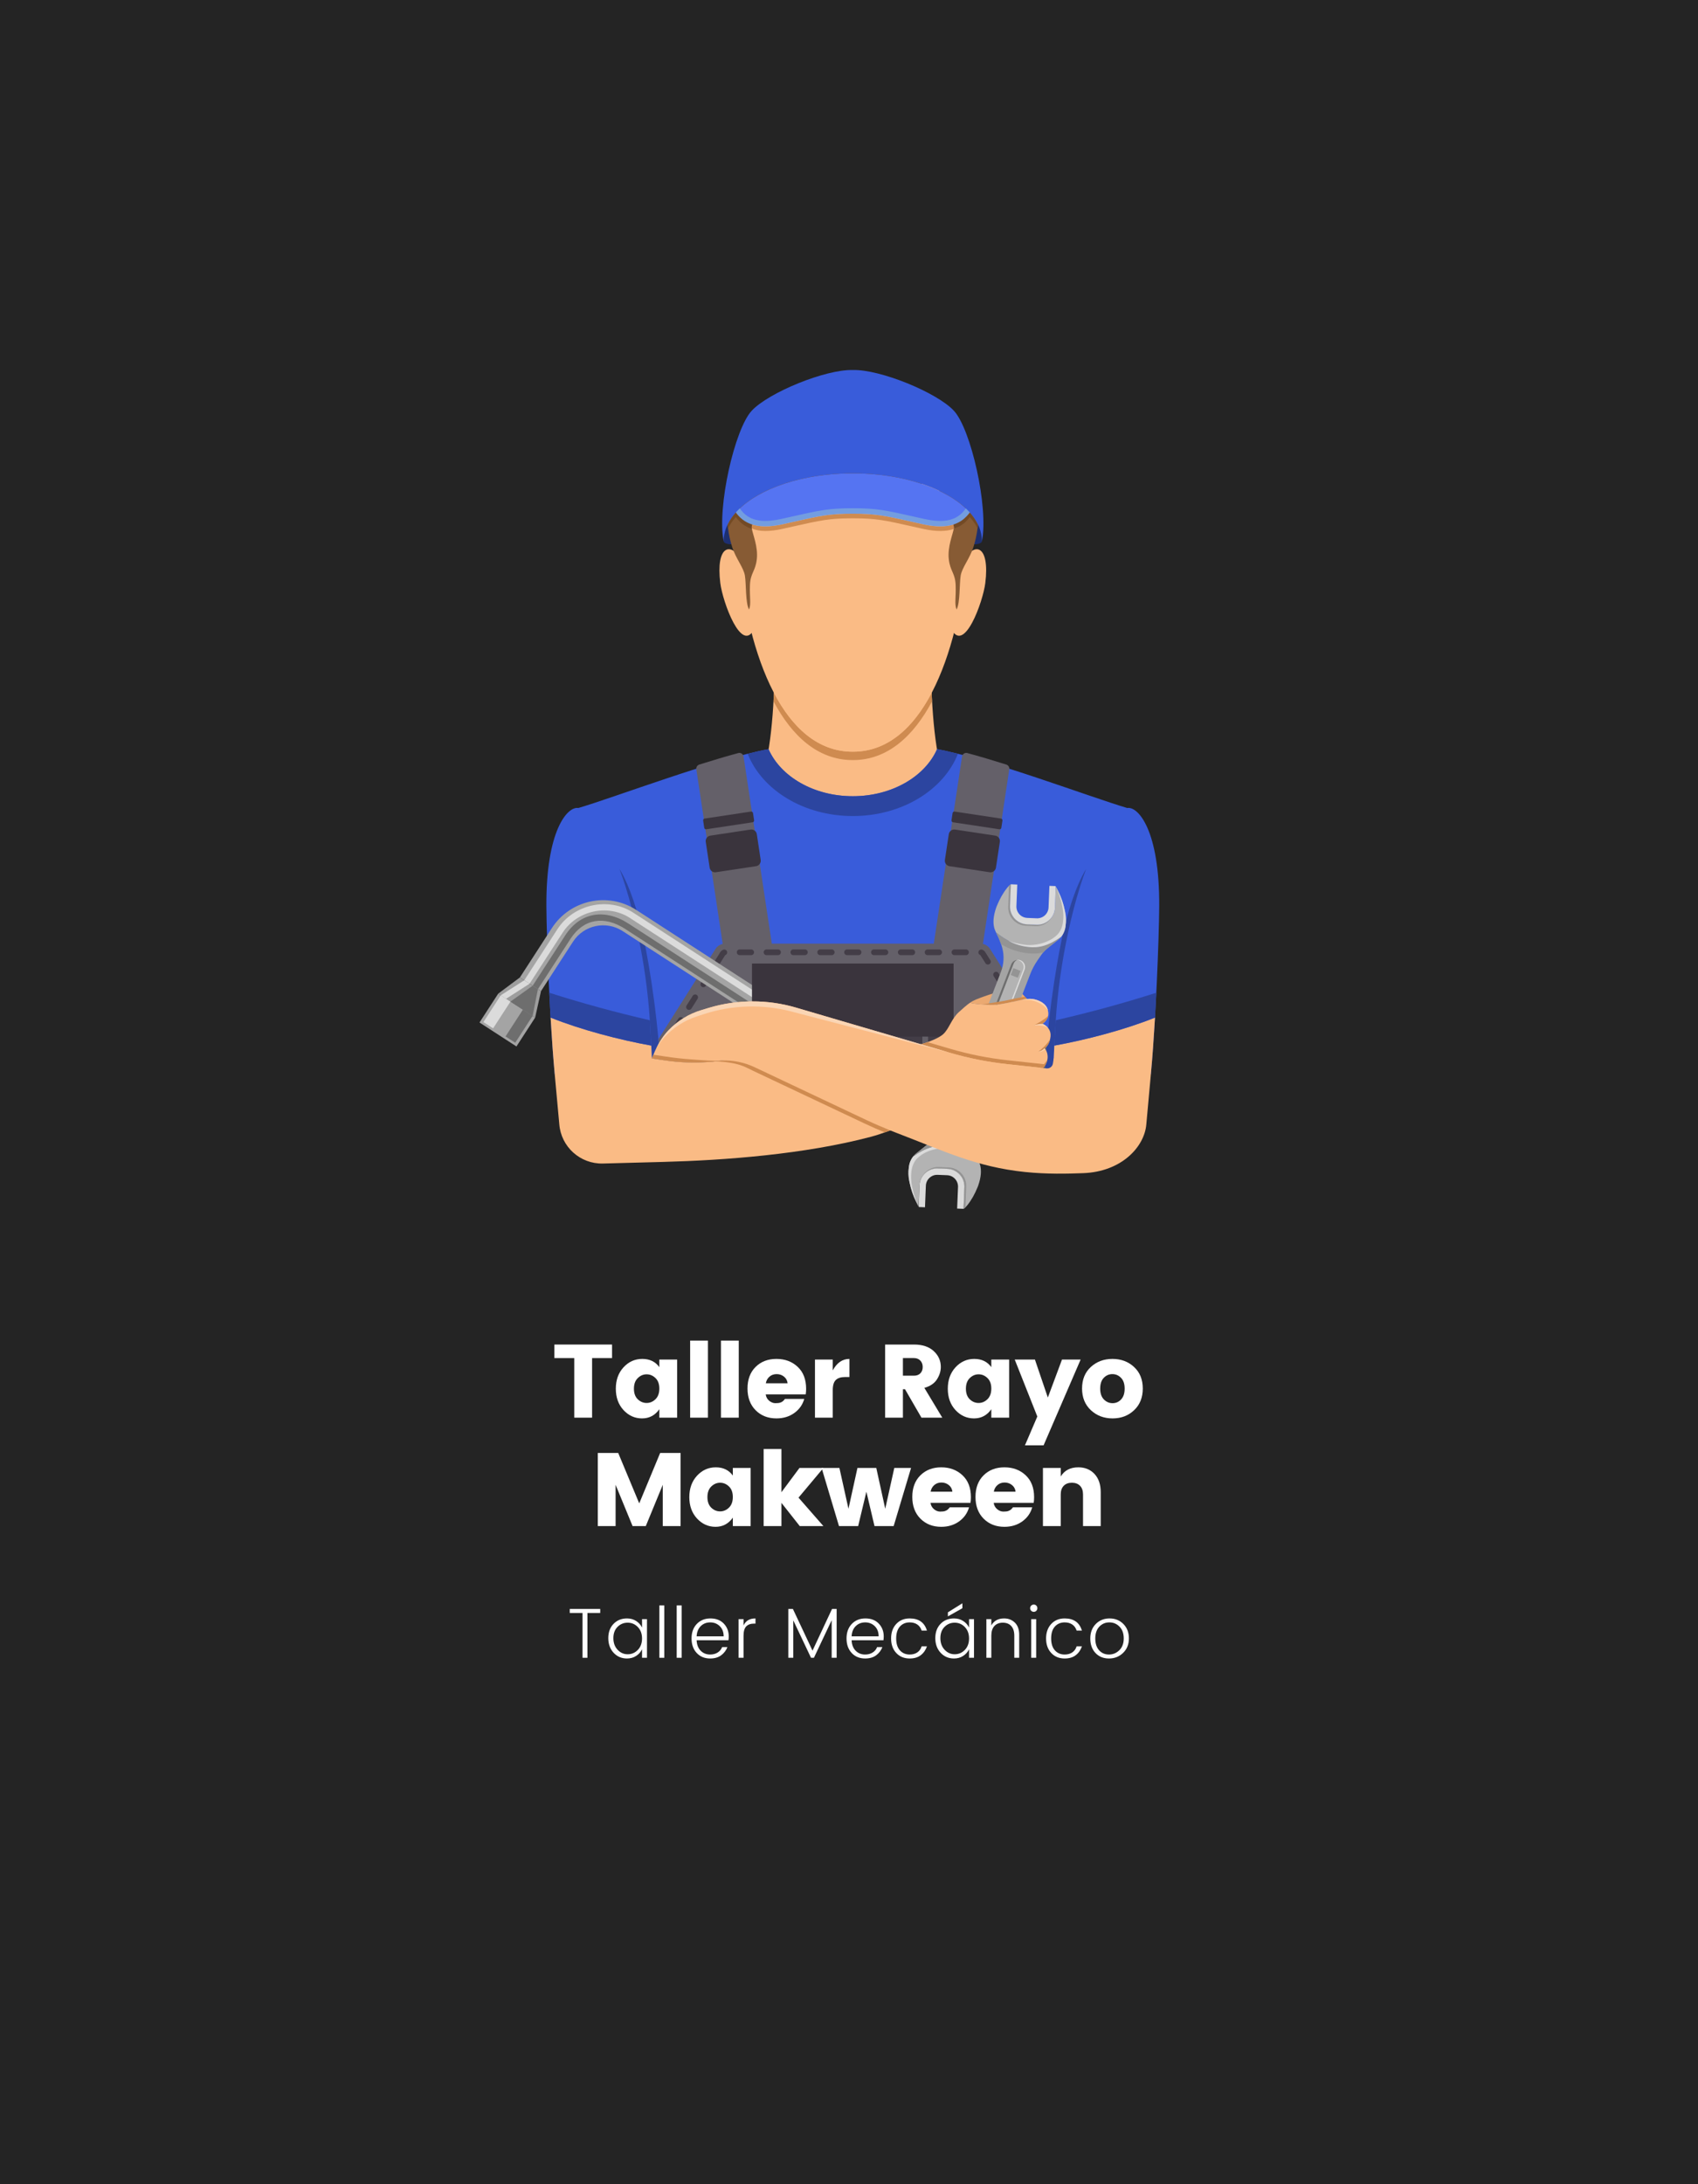 <svg xmlns="http://www.w3.org/2000/svg" xmlns:xlink="http://www.w3.org/1999/xlink" width="1344" zoomAndPan="magnify" viewBox="0 0 1008 1296" height="1728" preserveAspectRatio="xMidYMid meet" version="1.0"><defs><g/><clipPath id="id1"><path d="M 324 444.23 L 688.148 444.23 L 688.148 663.227 L 324 663.227 Z M 324 444.23 " clip-rule="nonzero"/></clipPath><clipPath id="id2"><path d="M 284.648 589 L 318 589 L 318 621 L 284.648 621 Z M 284.648 589 " clip-rule="nonzero"/></clipPath><clipPath id="id3"><path d="M 539 679 L 583 679 L 583 717.531 L 539 717.531 Z M 539 679 " clip-rule="nonzero"/></clipPath><clipPath id="id4"><path d="M 547 692 L 574 692 L 574 717.531 L 547 717.531 Z M 547 692 " clip-rule="nonzero"/></clipPath><clipPath id="id5"><path d="M 545 693 L 573 693 L 573 717.531 L 545 717.531 Z M 545 693 " clip-rule="nonzero"/></clipPath></defs><rect x="-100.8" width="1209.6" fill="rgb(100%, 100%, 100%)" y="-129.6" height="1555.2" fill-opacity="1"/><rect x="-100.8" width="1209.6" fill="rgb(14.119%, 14.119%, 14.119%)" y="-129.6" height="1555.2" fill-opacity="1"/><rect x="-100.8" width="1209.6" fill="rgb(100%, 100%, 100%)" y="-129.6" height="1555.2" fill-opacity="1"/><rect x="-100.8" width="1209.6" fill="rgb(14.119%, 14.119%, 14.119%)" y="-129.6" height="1555.2" fill-opacity="1"/><path fill="rgb(98.039%, 73.329%, 52.159%)" d="M 459.215 388.414 C 460.684 404.984 458.234 443.793 453.336 457.047 C 465.586 477.402 485.676 492.074 506.254 492.074 C 526.836 492.074 546.922 477.402 559.176 457.047 C 554.273 443.793 551.824 404.984 553.293 388.414 L 459.215 388.414 " fill-opacity="1" fill-rule="nonzero"/><path fill="rgb(81.18%, 54.509%, 31.369%)" d="M 553.324 416.137 C 542.352 436.699 526.988 451.004 506.254 451.004 C 485.523 451.004 470.16 436.699 459.184 416.137 C 459.281 414.438 459.359 412.742 459.426 411.086 C 470.172 431.605 485.422 446.035 506.254 446.035 C 527.09 446.035 542.328 431.605 553.082 411.086 C 553.152 412.742 553.227 414.438 553.324 416.137 " fill-opacity="1" fill-rule="nonzero"/><path fill="rgb(11.369%, 18.43%, 43.919%)" d="M 582.922 321.16 C 582.598 322.887 577.945 323.766 573.504 322.059 C 570.965 321.086 579.426 305.242 579.426 305.242 L 582.922 315.105 L 582.922 321.16 " fill-opacity="1" fill-rule="nonzero"/><path fill="rgb(11.369%, 18.43%, 43.919%)" d="M 429.586 321.16 C 429.91 322.887 434.562 323.766 439.008 322.059 C 441.547 321.086 433.086 305.242 433.086 305.242 L 429.586 315.105 L 429.586 321.16 " fill-opacity="1" fill-rule="nonzero"/><path fill="rgb(98.039%, 73.329%, 52.159%)" d="M 572.148 332.484 C 578.734 321.098 587.652 323.785 584.914 345.949 C 583.535 357.121 572.18 388.539 564.676 372.988 C 566.824 354.031 572.148 332.484 572.148 332.484 " fill-opacity="1" fill-rule="nonzero"/><path fill="rgb(98.039%, 73.329%, 52.159%)" d="M 440.363 332.484 C 433.773 321.098 424.859 323.785 427.594 345.949 C 428.977 357.121 440.332 388.539 447.832 372.988 C 445.684 354.031 440.363 332.484 440.363 332.484 " fill-opacity="1" fill-rule="nonzero"/><path fill="rgb(98.039%, 73.329%, 52.159%)" d="M 506.254 446.035 C 550.992 446.035 570.02 379.438 574.039 328.988 C 576.43 299.016 557.793 253.066 506.254 253.066 C 454.719 253.066 436.082 299.016 438.469 328.988 C 442.488 379.438 461.52 446.035 506.254 446.035 " fill-opacity="1" fill-rule="nonzero"/><path fill="rgb(52.939%, 35.689%, 20.389%)" d="M 560.871 266.992 C 557.75 276.352 556.156 290.926 559.059 298.906 C 561.961 306.887 566.766 309.969 566.223 313.504 C 565.68 317.039 562.414 324.383 563.23 331.73 C 564.047 339.074 567.039 339.891 567.312 347.234 C 567.582 354.578 566.496 358.387 567.855 361.648 C 570.031 357.84 569.488 346.418 570.305 341.52 C 571.121 336.625 575.746 331.457 577.922 324.383 C 580.102 317.312 581.188 310.828 580.914 297.5 C 580.645 284.172 579.07 268.008 572.211 260.465 C 569.488 257.473 563.41 259.375 560.871 266.992 " fill-opacity="1" fill-rule="nonzero"/><path fill="rgb(52.939%, 35.689%, 20.389%)" d="M 451.637 266.992 C 454.758 276.352 456.355 290.926 453.449 298.906 C 450.551 306.887 445.742 309.969 446.289 313.504 C 446.828 317.039 450.098 324.383 449.281 331.73 C 448.465 339.074 445.469 339.891 445.199 347.234 C 444.926 354.578 446.012 358.387 444.656 361.648 C 442.477 357.84 443.02 346.418 442.203 341.52 C 441.391 336.625 436.766 331.457 434.586 324.383 C 432.41 317.312 431.32 310.828 431.594 297.5 C 431.867 284.172 433.441 268.008 440.301 260.465 C 443.02 257.473 449.102 259.375 451.637 266.992 " fill-opacity="1" fill-rule="nonzero"/><path fill="rgb(52.939%, 35.689%, 20.389%)" d="M 565.461 271.344 C 560.488 281.473 529.816 301.266 499.887 301.266 C 469.957 301.266 447.34 300.66 433.188 284.34 C 438.086 267.746 440.867 250.641 456.895 237.344 C 469.684 226.734 488.996 224.289 503.969 224.289 C 528.457 224.289 546.688 231.629 557.57 240.879 C 568.457 250.129 572.809 256.383 565.461 271.344 " fill-opacity="1" fill-rule="nonzero"/><g clip-path="url(#id1)"><path fill="rgb(22.35%, 36.079%, 85.489%)" d="M 669.203 479.438 C 648.496 473.387 587.098 450.109 556.277 444.512 C 549.141 460.75 529.469 472.438 506.254 472.438 C 483.043 472.438 463.371 460.75 456.234 444.512 C 425.41 450.109 364.016 473.387 343.305 479.438 C 336.852 478.34 324.078 492.754 324.355 537.793 C 324.469 557.285 326.5 607.699 329.301 637.367 C 346.586 643.098 365.574 647.98 385.863 651.922 C 386.348 652.055 386.844 652.133 387.316 652.223 C 423.734 659.176 463.883 663.039 506.254 663.039 C 548.625 663.039 588.777 659.168 624.836 652.285 C 625.664 652.133 626.16 652.055 626.637 651.961 C 646.938 647.98 665.926 643.098 683.207 637.367 C 686.012 607.699 688.039 557.285 688.156 537.793 C 688.434 492.754 675.66 478.34 669.203 479.438 " fill-opacity="1" fill-rule="nonzero"/></g><path fill="rgb(17.249%, 27.06%, 62.749%)" d="M 556.277 444.512 C 549.141 460.75 529.469 472.438 506.254 472.438 C 483.043 472.438 463.371 460.75 456.234 444.512 C 452.516 445.188 448.336 446.129 443.852 447.262 C 452.285 468.684 477.027 484.203 506.254 484.203 C 535.48 484.203 560.223 468.684 568.66 447.262 C 564.176 446.129 559.992 445.188 556.277 444.512 " fill-opacity="1" fill-rule="nonzero"/><path fill="rgb(17.249%, 27.06%, 62.749%)" d="M 381.988 556.156 C 378.973 541.918 373.879 525.633 367.742 515.59 C 369.051 519.09 370.262 522.594 371.324 525.984 C 376.672 543.055 384.512 575.137 386.16 612.348 C 386.379 617.305 387.66 637.027 387.672 652.297 C 389.301 652.605 390.941 652.91 392.586 653.207 C 392.695 649.586 392.727 646.738 392.68 645.242 C 391.512 609.27 385.77 573.98 381.988 556.156 " fill-opacity="1" fill-rule="nonzero"/><path fill="rgb(17.249%, 27.06%, 62.749%)" d="M 619.832 645.242 C 619.785 646.738 619.816 649.586 619.922 653.207 C 621.566 652.91 623.211 652.605 624.84 652.297 C 624.848 637.027 626.133 617.305 626.348 612.348 C 628 575.137 635.84 543.055 641.188 525.984 C 642.246 522.594 643.457 519.09 644.77 515.59 C 638.629 525.633 633.539 541.918 630.52 556.156 C 626.742 573.98 620.996 609.27 619.832 645.242 " fill-opacity="1" fill-rule="nonzero"/><path fill="rgb(98.039%, 73.329%, 52.159%)" d="M 685.656 603.785 C 684.93 615.965 684.117 627.742 683.207 637.344 C 665.902 643.098 646.922 647.988 626.668 651.93 C 626.168 652.066 625.672 652.109 625.172 652.246 C 624.855 641.645 625.488 628.875 625.895 620.406 C 644.746 617.008 667.668 611.031 685.656 603.785 " fill-opacity="1" fill-rule="nonzero"/><path fill="rgb(17.249%, 27.06%, 62.749%)" d="M 685.656 603.785 C 685.953 598.992 686.23 593.984 686.48 589.02 C 667.043 595.27 646.469 600.84 626.719 605.371 C 626.582 607.68 626.445 609.988 626.355 612.344 C 626.289 613.852 626.121 616.723 625.926 620.398 C 644.77 617.004 667.676 611.023 685.656 603.785 " fill-opacity="1" fill-rule="nonzero"/><path fill="rgb(98.039%, 73.329%, 52.159%)" d="M 326.855 603.785 C 327.578 615.965 328.395 627.742 329.301 637.344 C 346.609 643.098 365.59 647.988 385.844 651.93 C 386.344 652.066 386.84 652.109 387.34 652.246 C 387.656 641.645 387.02 628.875 386.613 620.406 C 367.766 617.008 344.84 611.031 326.855 603.785 " fill-opacity="1" fill-rule="nonzero"/><path fill="rgb(17.249%, 27.06%, 62.749%)" d="M 326.855 603.785 C 326.559 598.992 326.281 593.984 326.031 589.02 C 345.469 595.27 366.039 600.84 385.793 605.371 C 385.93 607.68 386.062 609.988 386.156 612.344 C 386.223 613.852 386.391 616.723 386.582 620.398 C 367.742 617.004 344.832 611.023 326.855 603.785 " fill-opacity="1" fill-rule="nonzero"/><path fill="rgb(39.22%, 37.65%, 41.179%)" d="M 619.922 653.195 C 585.172 659.492 546.707 663.023 506.25 663.023 C 485.043 663.023 464.43 662.074 444.586 660.262 C 426.555 658.586 409.156 656.188 392.574 653.195 C 392.711 649.574 392.711 646.723 392.664 645.227 C 392.348 635.531 391.711 625.883 390.852 616.648 L 424.754 563.051 C 425.992 561.094 428.148 559.906 430.465 559.906 L 582.031 559.906 C 584.344 559.906 586.5 561.094 587.742 563.051 L 621.641 616.648 C 620.785 625.883 620.148 635.531 619.832 645.227 C 619.785 646.723 619.832 649.574 619.922 653.195 " fill-opacity="1" fill-rule="nonzero"/><path fill="rgb(39.22%, 37.65%, 41.179%)" d="M 553.156 567.727 L 581.691 572.031 L 599.148 456.457 C 599.332 455.227 598.586 454.039 597.402 453.664 C 589.324 451.121 581.465 448.777 574.227 446.828 C 572.773 446.438 571.328 447.418 571.105 448.902 L 553.156 567.727 " fill-opacity="1" fill-rule="nonzero"/><path fill="rgb(22.749%, 20.389%, 23.92%)" d="M 593.266 492.059 L 565.715 487.902 C 565.148 487.816 564.762 487.289 564.848 486.727 L 565.496 482.414 C 565.582 481.852 566.109 481.461 566.676 481.547 L 594.223 485.703 C 594.785 485.789 595.176 486.316 595.094 486.883 L 594.441 491.191 C 594.355 491.754 593.828 492.145 593.266 492.059 " fill-opacity="1" fill-rule="nonzero"/><path fill="rgb(22.749%, 20.389%, 23.92%)" d="M 587.52 517.551 L 563.676 513.949 C 561.891 513.68 560.664 512.02 560.934 510.238 L 563.242 494.965 C 563.512 493.184 565.172 491.957 566.957 492.227 L 590.801 495.824 C 592.582 496.09 593.812 497.754 593.543 499.535 L 591.234 514.812 C 590.965 516.594 589.301 517.82 587.52 517.551 " fill-opacity="1" fill-rule="nonzero"/><path fill="rgb(39.22%, 37.65%, 41.179%)" d="M 459.355 567.727 L 430.82 572.031 L 413.363 456.457 C 413.176 455.227 413.926 454.039 415.113 453.664 C 423.184 451.121 431.043 448.777 438.285 446.828 C 439.738 446.438 441.18 447.418 441.406 448.902 L 459.355 567.727 " fill-opacity="1" fill-rule="nonzero"/><path fill="rgb(22.749%, 20.389%, 23.92%)" d="M 419.246 492.059 L 446.797 487.902 C 447.359 487.816 447.75 487.289 447.664 486.727 L 447.012 482.414 C 446.926 481.852 446.398 481.461 445.836 481.547 L 418.285 485.703 C 417.723 485.789 417.332 486.316 417.418 486.883 L 418.066 491.191 C 418.156 491.754 418.684 492.145 419.246 492.059 " fill-opacity="1" fill-rule="nonzero"/><path fill="rgb(22.749%, 20.389%, 23.92%)" d="M 424.988 517.551 L 448.836 513.949 C 450.617 513.68 451.844 512.02 451.574 510.238 L 449.27 494.965 C 449 493.184 447.336 491.957 445.555 492.227 L 421.707 495.824 C 419.926 496.09 418.699 497.754 418.969 499.535 L 421.273 514.812 C 421.543 516.594 423.207 517.82 424.988 517.551 " fill-opacity="1" fill-rule="nonzero"/><path fill="rgb(26.27%, 23.92%, 27.84%)" d="M 413.578 590.32 C 412.809 589.828 411.738 590.051 411.234 590.848 L 407.582 596.621 C 407.082 597.414 407.32 598.465 408.113 598.965 C 408.395 599.145 408.707 599.23 409.023 599.23 C 409.582 599.23 410.137 598.949 410.457 598.438 L 414.109 592.664 C 414.609 591.871 414.371 590.82 413.578 590.32 Z M 396.879 627.332 C 397.82 627.262 398.523 626.449 398.449 625.512 C 398.285 623.238 398.102 620.957 397.902 618.684 C 397.82 617.75 397.09 617.082 396.059 617.137 C 395.125 617.223 394.434 618.047 394.512 618.98 C 394.715 621.242 394.895 623.5 395.062 625.766 C 395.129 626.652 395.871 627.336 396.754 627.336 C 396.797 627.336 396.84 627.336 396.879 627.332 Z M 397.672 643.242 C 398.68 643.203 399.406 642.41 399.371 641.473 C 399.277 639.203 399.168 636.922 399.039 634.629 C 398.992 633.695 398.227 632.965 397.254 633.023 C 396.312 633.078 395.598 633.879 395.648 634.812 C 395.77 637.09 395.879 639.359 395.977 641.613 C 396.012 642.527 396.766 643.242 397.672 643.242 Z M 422.102 576.855 C 421.324 576.355 420.262 576.586 419.762 577.383 L 416.105 583.152 C 415.602 583.949 415.836 584.996 416.633 585.496 C 416.91 585.676 417.223 585.762 417.539 585.762 C 418.102 585.762 418.648 585.48 418.973 584.969 L 422.625 579.199 C 423.129 578.406 422.898 577.359 422.102 576.855 Z M 461.863 563.344 L 455.031 563.344 C 454.094 563.344 453.332 564.105 453.332 565.043 C 453.332 565.98 454.094 566.742 455.031 566.742 L 461.863 566.742 C 462.801 566.742 463.562 565.98 463.562 565.043 C 463.562 564.105 462.801 563.344 461.863 563.344 Z M 509.684 563.344 L 502.852 563.344 C 501.914 563.344 501.152 564.105 501.152 565.043 C 501.152 565.98 501.914 566.742 502.852 566.742 L 509.684 566.742 C 510.617 566.742 511.379 565.98 511.379 565.043 C 511.379 564.105 510.617 563.344 509.684 563.344 Z M 405.062 603.789 C 404.289 603.293 403.227 603.523 402.719 604.316 L 399.066 610.086 C 398.562 610.879 398.793 611.926 399.594 612.43 C 399.871 612.609 400.184 612.695 400.5 612.695 C 401.062 612.695 401.609 612.414 401.934 611.902 L 405.586 606.133 C 406.09 605.344 405.855 604.293 405.062 603.789 Z M 477.805 563.344 L 470.973 563.344 C 470.035 563.344 469.273 564.105 469.273 565.043 C 469.273 565.98 470.035 566.742 470.973 566.742 L 477.805 566.742 C 478.742 566.742 479.504 565.98 479.504 565.043 C 479.504 564.105 478.742 563.344 477.805 563.344 Z M 614.68 648.988 C 613.746 648.988 612.98 649.742 612.977 650.68 L 612.973 654.082 C 614.145 654.172 615.262 653.988 616.371 653.797 L 616.375 650.691 C 616.379 649.754 615.621 648.988 614.68 648.988 Z M 445.926 563.344 L 439.094 563.344 C 438.156 563.344 437.395 564.105 437.395 565.043 C 437.395 565.98 438.156 566.742 439.094 566.742 L 445.926 566.742 C 446.863 566.742 447.625 565.98 447.625 565.043 C 447.625 564.105 446.863 563.344 445.926 563.344 Z M 397.82 648.988 C 396.879 648.988 396.117 649.75 396.117 650.684 L 396.117 653.797 C 397.227 653.988 398.344 654.176 399.461 654.363 C 399.516 654.082 399.516 650.684 399.516 650.684 C 399.516 649.75 398.754 648.988 397.82 648.988 Z M 584.832 564.887 C 584.43 564.246 583.809 563.758 583.078 563.516 C 582.203 563.215 581.207 563.68 580.906 564.566 C 580.613 565.457 581.066 566.402 581.961 566.699 L 585.023 571.539 C 585.348 572.051 585.895 572.328 586.457 572.328 C 586.77 572.328 587.086 572.242 587.363 572.062 C 588.16 571.562 588.395 570.512 587.891 569.719 Z M 613.449 610.121 L 609.797 604.348 C 609.297 603.547 608.23 603.316 607.453 603.82 C 606.66 604.32 606.422 605.371 606.922 606.16 L 610.574 611.938 C 610.895 612.449 611.453 612.727 612.012 612.727 C 612.328 612.727 612.641 612.641 612.918 612.465 C 613.711 611.965 613.949 610.914 613.449 610.121 Z M 601.273 590.883 C 600.77 590.082 599.707 589.852 598.934 590.355 C 598.133 590.859 597.902 591.906 598.406 592.699 L 602.062 598.473 C 602.383 598.98 602.934 599.258 603.496 599.258 C 603.809 599.258 604.121 599.176 604.402 599 C 605.199 598.496 605.434 597.449 604.93 596.656 Z M 616.438 617.18 C 615.449 617.125 614.676 617.789 614.59 618.723 C 614.391 620.996 614.211 623.277 614.043 625.547 C 613.973 626.484 614.676 627.301 615.613 627.367 C 616.621 627.371 617.363 626.691 617.434 625.801 C 617.602 623.539 617.781 621.281 617.98 619.02 C 618.059 618.086 617.371 617.262 616.438 617.18 Z M 429.5 563.484 C 428.746 563.715 428.094 564.215 427.656 564.891 L 424.621 569.688 C 424.121 570.48 424.359 571.531 425.152 572.031 C 425.43 572.211 425.746 572.293 426.059 572.293 C 426.621 572.293 427.172 572.016 427.5 571.5 L 430.516 566.73 C 431.395 566.445 431.887 565.512 431.621 564.625 C 431.352 563.723 430.391 563.203 429.5 563.484 Z M 615.25 633.066 C 614.242 633.023 613.512 633.73 613.457 634.668 C 613.328 636.957 613.219 639.242 613.125 641.512 C 613.09 642.449 613.816 643.242 614.754 643.281 C 615.734 643.281 616.484 642.566 616.523 641.652 C 616.617 639.398 616.719 637.129 616.848 634.859 C 616.898 633.922 616.184 633.121 615.25 633.066 Z M 541.562 563.344 L 534.73 563.344 C 533.789 563.344 533.031 564.105 533.031 565.043 C 533.031 565.98 533.789 566.742 534.73 566.742 L 541.562 566.742 C 542.496 566.742 543.258 565.98 543.258 565.043 C 543.258 564.105 542.496 563.344 541.562 563.344 Z M 493.738 563.344 L 486.906 563.344 C 485.973 563.344 485.211 564.105 485.211 565.043 C 485.211 565.98 485.973 566.742 486.906 566.742 L 493.738 566.742 C 494.68 566.742 495.441 565.98 495.441 565.043 C 495.441 564.105 494.68 563.344 493.738 563.344 Z M 592.762 577.414 C 592.246 576.617 591.188 576.391 590.418 576.891 C 589.625 577.391 589.387 578.441 589.887 579.234 L 593.535 585.004 C 593.863 585.516 594.41 585.793 594.973 585.793 C 595.285 585.793 595.602 585.707 595.879 585.531 C 596.672 585.027 596.91 583.977 596.414 583.188 Z M 525.621 563.344 L 518.789 563.344 C 517.852 563.344 517.09 564.105 517.09 565.043 C 517.09 565.98 517.852 566.742 518.789 566.742 L 525.621 566.742 C 526.559 566.742 527.32 565.98 527.32 565.043 C 527.32 564.105 526.559 563.344 525.621 563.344 Z M 557.5 563.344 L 550.668 563.344 C 549.727 563.344 548.965 564.105 548.965 565.043 C 548.965 565.98 549.727 566.742 550.668 566.742 L 557.5 566.742 C 558.438 566.742 559.195 565.98 559.195 565.043 C 559.195 564.105 558.438 563.344 557.5 563.344 Z M 573.438 563.344 L 566.609 563.344 C 565.668 563.344 564.906 564.105 564.906 565.043 C 564.906 565.98 565.668 566.742 566.609 566.742 L 573.438 566.742 C 574.375 566.742 575.137 565.98 575.137 565.043 C 575.137 564.105 574.375 563.344 573.438 563.344 " fill-opacity="1" fill-rule="nonzero"/><path fill="rgb(64.31%, 64.31%, 64.31%)" d="M 512.082 644.758 L 520.195 632.238 L 377.742 539.938 C 360.984 529.082 338.516 533.875 327.656 550.629 L 308.633 579.969 L 321.156 588.082 L 340.176 558.742 C 346.562 548.895 359.773 546.074 369.629 552.461 L 512.082 644.758 " fill-opacity="1" fill-rule="nonzero"/><path fill="rgb(85.88%, 85.88%, 85.88%)" d="M 314.375 583.688 L 311.242 581.656 L 330.898 551.344 C 340.547 536.457 361.184 531.973 375.965 541.547 L 517.238 633.082 L 515.207 636.215 L 373.938 544.676 C 360.852 536.203 342.578 540.184 334.023 553.375 L 314.375 583.688 " fill-opacity="1" fill-rule="nonzero"/><path fill="rgb(43.14%, 43.14%, 43.14%)" d="M 338.691 557.035 L 319.332 586.898 L 316.199 584.871 L 335.562 555.008 C 344.379 541.406 358.801 538.762 373.203 548.09 L 513.434 638.949 L 511.406 642.078 L 371.172 551.223 C 358.516 543.02 346.371 545.191 338.691 557.035 " fill-opacity="1" fill-rule="nonzero"/><path fill="rgb(61.96%, 61.96%, 61.96%)" d="M 308.633 579.969 L 295.758 589.582 L 317.688 603.789 L 321.156 588.082 L 308.633 579.969 " fill-opacity="1" fill-rule="nonzero"/><g clip-path="url(#id2)"><path fill="rgb(64.31%, 64.31%, 64.31%)" d="M 284.648 606.707 L 306.582 620.922 L 317.688 603.789 L 295.758 589.582 L 284.648 606.707 " fill-opacity="1" fill-rule="nonzero"/></g><path fill="rgb(43.14%, 43.14%, 43.14%)" d="M 300.109 614.969 L 305.863 618.699 L 316.168 602.805 L 310.41 599.078 L 300.109 614.969 " fill-opacity="1" fill-rule="nonzero"/><path fill="rgb(85.88%, 85.88%, 85.88%)" d="M 286.969 606.457 L 292.727 610.188 L 303.031 594.293 L 297.273 590.562 L 286.969 606.457 " fill-opacity="1" fill-rule="nonzero"/><path fill="rgb(43.14%, 43.14%, 43.14%)" d="M 319.332 586.898 L 316.168 602.805 L 303.031 594.293 L 316.199 584.871 L 319.332 586.898 " fill-opacity="1" fill-rule="nonzero"/><path fill="rgb(85.88%, 85.88%, 85.88%)" d="M 300.453 592.625 L 314.375 583.688 L 311.242 581.656 L 297.273 590.562 L 300.453 592.625 " fill-opacity="1" fill-rule="nonzero"/><path fill="rgb(26.27%, 23.92%, 27.84%)" d="M 506.25 663.023 C 524.352 663.023 542.027 662.281 559.176 660.938 L 559.176 597.559 L 453.336 597.559 L 453.336 660.957 C 470.48 662.293 488.129 663.023 506.25 663.023 " fill-opacity="1" fill-rule="nonzero"/><path fill="rgb(39.22%, 37.65%, 41.179%)" d="M 549.242 627.562 C 548.305 627.562 547.543 628.324 547.543 629.258 L 547.543 636.051 C 547.543 636.992 548.305 637.754 549.242 637.754 C 550.18 637.754 550.941 636.992 550.941 636.051 L 550.941 629.258 C 550.941 628.324 550.18 627.562 549.242 627.562 Z M 549.242 643.414 C 548.305 643.414 547.543 644.176 547.543 645.113 L 547.543 651.906 C 547.543 652.844 548.305 653.605 549.242 653.605 C 550.18 653.605 550.941 652.844 550.941 651.906 L 550.941 645.113 C 550.941 644.176 550.18 643.414 549.242 643.414 Z M 549.242 595.855 C 548.305 595.855 547.543 596.617 547.543 597.559 L 547.543 604.348 C 547.543 605.285 548.305 606.047 549.242 606.047 C 550.18 606.047 550.941 605.285 550.941 604.348 L 550.941 597.559 C 550.941 596.617 550.18 595.855 549.242 595.855 Z M 549.242 659.266 C 548.305 659.266 547.543 660.027 547.543 660.965 L 547.543 661.754 C 548.672 661.688 549.816 661.641 550.941 661.566 L 550.941 660.965 C 550.941 660.027 550.18 659.266 549.242 659.266 Z M 549.242 611.707 C 548.305 611.707 547.543 612.469 547.543 613.406 L 547.543 620.203 C 547.543 621.141 548.305 621.902 549.242 621.902 C 550.18 621.902 550.941 621.141 550.941 620.203 L 550.941 613.406 C 550.941 612.469 550.18 611.707 549.242 611.707 Z M 463.266 627.562 C 462.328 627.562 461.566 628.324 461.566 629.258 L 461.566 636.051 C 461.566 636.992 462.328 637.754 463.266 637.754 C 464.203 637.754 464.965 636.992 464.965 636.051 L 464.965 629.258 C 464.965 628.324 464.203 627.562 463.266 627.562 Z M 463.266 611.707 C 462.328 611.707 461.566 612.469 461.566 613.406 L 461.566 620.203 C 461.566 621.141 462.328 621.902 463.266 621.902 C 464.203 621.902 464.965 621.141 464.965 620.203 L 464.965 613.406 C 464.965 612.469 464.203 611.707 463.266 611.707 Z M 463.266 643.414 C 462.328 643.414 461.566 644.176 461.566 645.113 L 461.566 651.906 C 461.566 652.844 462.328 653.605 463.266 653.605 C 464.203 653.605 464.965 652.844 464.965 651.906 L 464.965 645.113 C 464.965 644.176 464.203 643.414 463.266 643.414 Z M 463.266 659.266 C 462.328 659.266 461.566 660.027 461.566 660.965 L 461.566 661.57 C 462.691 661.641 463.832 661.695 464.965 661.762 L 464.965 660.965 C 464.965 660.027 464.203 659.266 463.266 659.266 Z M 463.266 595.855 C 462.328 595.855 461.566 596.617 461.566 597.559 L 461.566 604.348 C 461.566 605.285 462.328 606.047 463.266 606.047 C 464.203 606.047 464.965 605.285 464.965 604.348 L 464.965 597.559 C 464.965 596.617 464.203 595.855 463.266 595.855 " fill-opacity="1" fill-rule="nonzero"/><path fill="rgb(22.749%, 20.389%, 23.92%)" d="M 557.75 615.105 L 454.758 615.105 C 450.148 615.105 446.414 611.371 446.414 606.766 L 446.414 571.703 L 566.098 571.703 L 566.098 606.766 C 566.098 611.371 562.359 615.105 557.75 615.105 " fill-opacity="1" fill-rule="nonzero"/><path fill="rgb(45.099%, 29.019%, 14.51%)" d="M 436.816 304.07 C 434.781 306.359 433.164 308.762 431.961 311.254 C 432.031 312.02 432.105 312.77 432.199 313.488 C 433.379 311.172 434.914 308.934 436.816 306.801 C 438.988 309.766 441.945 312.402 446.363 313.859 C 446.168 312.742 446.34 311.992 446.648 311.219 C 442.07 309.781 439.031 307.102 436.816 304.07 Z M 575.688 304.066 C 573.473 307.102 570.453 309.805 565.871 311.242 C 566.172 312.008 566.34 312.75 566.223 313.504 C 570.574 312.434 573.512 309.773 575.688 306.793 C 577.59 308.93 579.133 311.168 580.312 313.488 C 580.398 312.77 580.477 312.02 580.551 311.254 C 579.344 308.762 577.727 306.352 575.688 304.066 " fill-opacity="1" fill-rule="nonzero"/><path fill="rgb(81.18%, 54.509%, 31.369%)" d="M 565.871 311.242 C 561.52 312.605 555.758 312.828 547.891 311.07 L 542.07 309.762 C 525.184 305.957 520.086 304.809 506.254 304.809 C 492.422 304.809 487.324 305.957 470.434 309.762 L 464.613 311.07 C 460.695 311.945 457.297 312.332 454.336 312.332 C 451.344 312.332 448.832 311.906 446.648 311.219 C 446.34 311.992 446.168 312.742 446.285 313.504 C 448.609 314.602 451.215 315.059 454.336 315.059 C 457.297 315.059 460.695 314.672 464.613 313.797 L 470.434 312.488 C 487.324 308.684 492.422 307.531 506.254 307.531 C 520.086 307.531 525.184 308.684 542.07 312.488 L 547.891 313.797 C 555.918 315.59 561.762 315.332 566.141 313.895 C 566.34 312.75 566.172 312.008 565.871 311.242 " fill-opacity="1" fill-rule="nonzero"/><path fill="rgb(33.33%, 45.49%, 94.899%)" d="M 506.254 280.859 C 476.461 280.859 450.699 289.809 438.008 302.859 C 442.062 308.512 448.875 312.93 464.238 309.492 C 485.957 304.641 490.738 303.188 506.254 303.188 C 521.77 303.188 526.551 304.641 548.273 309.492 C 563.637 312.93 570.449 308.512 574.5 302.859 C 561.809 289.809 536.047 280.859 506.254 280.859 " fill-opacity="1" fill-rule="nonzero"/><path fill="rgb(45.099%, 61.569%, 87.839%)" d="M 454.336 312.332 C 440.316 312.332 436.051 303.66 432.781 297.016 L 432.461 296.375 L 435.5 294.98 L 435.816 295.629 C 439.672 303.465 444.086 312.332 463.852 307.918 L 469.672 306.609 C 486.852 302.738 492.035 301.57 506.254 301.57 C 520.473 301.57 525.656 302.738 542.836 306.609 L 548.656 307.918 C 568.445 312.34 572.836 303.465 576.688 295.633 L 577.008 294.98 L 580.043 296.375 L 579.727 297.016 C 575.766 305.062 570.348 316.09 547.891 311.07 L 542.07 309.762 C 525.184 305.957 520.086 304.809 506.254 304.809 C 492.422 304.809 487.324 305.957 470.434 309.762 L 464.613 311.07 C 460.695 311.945 457.297 312.332 454.336 312.332 " fill-opacity="1" fill-rule="nonzero"/><path fill="rgb(22.35%, 36.079%, 85.489%)" d="M 566.277 243.727 C 556.191 232.875 522.395 219.066 506.254 219.559 C 490.113 219.066 456.32 232.875 446.234 243.727 C 436.145 254.578 425.555 300.938 429.586 321.16 C 429.586 298.902 463.91 280.859 506.254 280.859 C 548.598 280.859 582.922 298.902 582.922 321.16 C 586.957 300.938 576.363 254.578 566.277 243.727 " fill-opacity="1" fill-rule="nonzero"/><path fill="rgb(92.159%, 66.269%, 44.31%)" d="M 600.223 594.676 C 597.25 595.211 591.293 596.852 585.645 596.117 C 585.348 596.105 585.023 596.09 584.672 596.074 C 583.969 596.039 583.172 595.996 582.324 595.934 C 581.902 595.902 581.465 595.867 581.023 595.828 C 579.258 595.664 577.395 595.406 575.809 594.996 C 578.18 593.34 580.734 592.516 584.145 591.254 C 586.945 590.219 592.824 588.457 596.027 587.34 C 599.105 586.266 601.867 586.109 604.27 587.59 C 606.227 588.793 608.438 591.348 609.633 592.766 C 606.266 593.121 602.438 594.277 600.223 594.676 " fill-opacity="1" fill-rule="nonzero"/><g clip-path="url(#id3)"><path fill="rgb(70.2%, 70.2%, 70.2%)" d="M 580.84 688.73 C 581.324 689.773 581.738 690.84 581.883 691.434 C 582.613 694.438 582.562 698.105 580.676 703.57 C 580.574 703.863 580.207 704.715 580.207 704.715 C 578.707 708.395 576.793 711.914 574.328 715.031 C 573.594 715.961 572.777 716.801 571.988 717.266 L 572.508 704.465 C 572.742 698.672 568.211 693.758 562.414 693.523 L 556.777 693.297 C 552.27 693.117 548.148 695.824 546.527 700.027 C 546.113 701.102 545.883 702.238 545.836 703.395 L 545.324 716.004 L 543.863 713.059 C 542.09 709.504 540.789 705.727 540.004 701.828 L 539.758 700.621 C 539.227 698 539.148 695.301 539.523 692.648 L 539.609 692.039 C 539.793 690.727 540.188 689.465 540.766 688.289 C 541.145 687.512 541.625 686.789 542.172 686.117 C 549.762 680.715 555.461 679.391 561.508 680.066 C 568.574 680.863 574.172 683.43 580.84 688.73 " fill-opacity="1" fill-rule="nonzero"/></g><path fill="rgb(85.88%, 85.88%, 85.88%)" d="M 561.508 680.066 C 555.461 679.391 549.762 680.715 542.18 686.109 C 541.625 686.789 541.145 687.512 540.766 688.289 C 540.188 689.465 539.793 690.727 539.609 692.039 L 539.523 692.648 C 539.148 695.301 539.227 698 539.758 700.621 L 540.004 701.828 C 540.789 705.727 542.09 709.504 543.863 713.059 L 545.324 716.004 C 543.621 712.273 542.352 708.484 541.574 704.574 L 541.324 703.293 C 540.773 700.52 540.703 697.672 541.105 694.863 L 541.199 694.219 C 541.398 692.828 541.832 691.492 542.43 690.242 C 542.855 689.34 543.402 688.52 543.922 687.934 C 548.766 682.477 557.93 680.484 564.246 681.465 C 567.508 681.977 570.508 682.562 573.41 683.746 C 569.605 681.711 565.832 680.555 561.508 680.066 " fill-opacity="1" fill-rule="nonzero"/><g clip-path="url(#id4)"><path fill="rgb(58.04%, 58.04%, 58.04%)" d="M 573.562 703.805 C 573.77 697.949 569.121 692.969 563.195 692.703 L 557.441 692.441 C 553.184 692.25 549.285 694.551 547.426 698.242 C 548.16 697.066 549.109 696.066 550.215 695.273 C 550.637 694.973 551.004 694.738 551.395 694.535 C 551.828 694.309 552.227 694.125 552.641 693.969 C 553.055 693.812 553.457 693.691 553.871 693.594 C 554.465 693.457 554.867 693.391 555.277 693.348 C 555.914 693.297 556.344 693.277 556.777 693.297 L 562.414 693.523 C 568.211 693.758 572.742 698.672 572.508 704.465 L 571.988 717.266 C 572.363 717.047 572.742 716.738 573.117 716.379 L 573.562 703.805 " fill-opacity="1" fill-rule="nonzero"/></g><path fill="rgb(70.2%, 70.2%, 70.2%)" d="M 591.254 553.238 C 590.773 552.191 590.359 551.129 590.211 550.535 C 589.484 547.531 589.531 543.867 591.422 538.398 C 591.523 538.105 591.891 537.25 591.891 537.25 C 593.387 533.574 595.301 530.059 597.77 526.938 C 598.5 526.008 599.316 525.168 600.105 524.703 L 599.586 537.504 C 599.355 543.301 603.883 548.211 609.684 548.445 L 615.316 548.672 C 619.824 548.852 623.945 546.148 625.566 541.941 C 625.98 540.863 626.215 539.73 626.262 538.574 L 626.77 525.965 L 628.234 528.91 C 630.004 532.469 631.305 536.242 632.094 540.141 L 632.34 541.352 C 632.871 543.973 632.949 546.664 632.574 549.316 L 632.488 549.926 C 632.301 551.242 631.906 552.508 631.328 553.68 C 630.949 554.461 630.473 555.18 629.922 555.848 C 622.336 561.25 616.633 562.578 610.59 561.898 C 603.52 561.102 597.926 558.535 591.254 553.238 " fill-opacity="1" fill-rule="nonzero"/><path fill="rgb(64.31%, 64.31%, 64.31%)" d="M 610.59 561.898 C 603.52 561.102 597.926 558.535 591.254 553.238 C 591.484 553.75 591.73 554.25 591.965 554.699 C 592.898 556.484 593.598 558.266 594.324 560.281 C 594.527 560.84 594.746 561.594 594.973 562.449 C 596.23 567.129 595.945 572.098 594.203 576.617 L 560.555 663.867 C 559.418 666.812 557.934 669.617 556.129 672.211 L 553.582 675.883 C 552.5 677.266 551.262 678.52 549.887 679.617 L 544.172 684.16 C 543.441 684.738 542.77 685.391 542.18 686.109 C 549.762 680.715 555.461 679.391 561.508 680.066 C 568.574 680.863 574.172 683.43 580.84 688.73 C 580.613 688.223 580.363 687.723 580.129 687.273 C 579.195 685.484 578.496 683.703 577.773 681.688 C 577.57 681.129 577.352 680.375 577.121 679.52 C 575.867 674.84 576.148 669.871 577.895 665.348 L 611.539 578.105 C 612.676 575.156 614.164 572.352 615.965 569.754 L 618.516 566.09 C 619.598 564.707 620.836 563.445 622.211 562.352 L 627.926 557.805 C 628.652 557.23 629.324 556.578 629.914 555.855 C 622.336 561.25 616.633 562.578 610.59 561.898 " fill-opacity="1" fill-rule="nonzero"/><path fill="rgb(58.04%, 58.04%, 58.04%)" d="M 610.164 565.609 C 613.211 565.953 616.188 565.859 619.285 565.156 C 620.176 564.137 621.152 563.195 622.211 562.352 L 627.926 557.805 C 628.652 557.23 629.324 556.578 629.914 555.855 C 622.336 561.25 616.633 562.578 610.59 561.898 C 603.52 561.102 597.926 558.535 591.254 553.238 C 591.484 553.75 591.73 554.25 591.965 554.699 C 592.898 556.484 593.598 558.266 594.324 560.281 C 599.434 563.312 604.383 564.957 610.164 565.609 " fill-opacity="1" fill-rule="nonzero"/><path fill="rgb(58.04%, 58.04%, 58.04%)" d="M 561.934 676.359 C 558.887 676.016 555.91 676.113 552.809 676.812 C 551.918 677.832 550.945 678.773 549.887 679.617 L 544.172 684.16 C 543.441 684.738 542.77 685.391 542.18 686.109 C 549.762 680.715 555.461 679.391 561.508 680.066 C 568.574 680.863 574.172 683.43 580.84 688.73 C 580.613 688.223 580.363 687.723 580.129 687.273 C 579.195 685.484 578.496 683.703 577.773 681.688 C 572.66 678.656 567.711 677.008 561.934 676.359 " fill-opacity="1" fill-rule="nonzero"/><path fill="rgb(70.2%, 70.2%, 70.2%)" d="M 608.234 575.289 L 571.809 669.742 C 570.961 671.934 568.496 673.027 566.305 672.184 C 564.109 671.336 563.012 668.871 563.859 666.676 L 600.285 572.227 C 601.133 570.031 603.598 568.941 605.793 569.785 C 607.988 570.633 609.082 573.098 608.234 575.289 " fill-opacity="1" fill-rule="nonzero"/><path fill="rgb(58.04%, 58.04%, 58.04%)" d="M 580.312 641.184 L 583.895 631.902 L 580.902 630.75 L 577.324 640.031 Z M 590.82 605.039 L 593.805 606.191 L 595.363 602.164 L 592.371 601.012 Z M 585.105 628.758 L 588.898 618.914 L 585.914 617.766 L 582.117 627.605 Z M 590.113 615.77 L 592.594 609.34 L 589.605 608.188 L 587.125 614.617 L 590.113 615.77 " fill-opacity="1" fill-rule="nonzero"/><path fill="rgb(58.04%, 58.04%, 58.04%)" d="M 572.117 663.453 L 570.547 667.523 L 566.285 665.879 L 567.852 661.812 L 572.117 663.453 " fill-opacity="1" fill-rule="nonzero"/><path fill="rgb(58.04%, 58.04%, 58.04%)" d="M 605.812 576.09 L 604.246 580.156 L 599.98 578.512 L 601.547 574.445 L 605.812 576.09 " fill-opacity="1" fill-rule="nonzero"/><path fill="rgb(85.88%, 85.88%, 85.88%)" d="M 603.582 569.57 C 604.039 569.59 604.496 569.664 604.945 569.836 C 607.141 570.684 608.234 573.145 607.387 575.34 L 570.961 669.789 C 570.395 671.254 569.109 672.211 567.66 672.445 C 569.438 672.52 571.133 671.488 571.809 669.742 L 608.234 575.289 C 609.082 573.098 607.988 570.633 605.793 569.785 C 605.062 569.504 604.305 569.453 603.582 569.57 " fill-opacity="1" fill-rule="nonzero"/><path fill="rgb(43.14%, 43.14%, 43.14%)" d="M 567.746 671.758 C 565.555 670.914 564.457 668.449 565.305 666.254 L 601.73 571.805 C 602.129 570.777 602.887 570.004 603.801 569.543 C 602.27 569.715 600.879 570.691 600.285 572.227 L 563.859 666.676 C 563.012 668.871 564.109 671.336 566.305 672.184 C 567.469 672.633 568.703 672.52 569.738 672 C 569.086 672.074 568.406 672.012 567.746 671.758 " fill-opacity="1" fill-rule="nonzero"/><path fill="rgb(85.88%, 85.88%, 85.88%)" d="M 598.684 558.227 C 601.59 559.41 604.586 559.996 607.848 560.5 C 614.164 561.484 623.332 559.492 628.176 554.039 C 628.695 553.449 629.238 552.625 629.668 551.727 C 630.266 550.477 630.699 549.145 630.898 547.75 L 630.988 547.109 C 631.395 544.301 631.32 541.445 630.773 538.672 L 630.52 537.391 C 629.746 533.484 628.473 529.695 626.766 526.105 C 626.77 525.965 628.234 528.91 628.234 528.91 C 630.004 532.469 631.305 536.242 632.094 540.141 L 632.34 541.352 C 632.871 543.973 632.949 546.664 632.574 549.316 L 632.488 549.926 C 632.301 551.242 631.906 552.508 631.328 553.68 C 630.949 554.461 630.473 555.18 629.922 555.848 C 622.336 561.25 616.633 562.578 610.59 561.898 C 606.266 561.414 602.492 560.258 598.684 558.227 " fill-opacity="1" fill-rule="nonzero"/><path fill="rgb(58.04%, 58.04%, 58.04%)" d="M 598.531 538.168 C 598.324 544.02 602.977 549 608.902 549.27 L 614.656 549.527 C 618.91 549.715 622.809 547.414 624.668 543.723 C 623.934 544.902 622.984 545.906 621.883 546.695 C 621.461 546.992 621.09 547.227 620.703 547.434 C 620.27 547.66 619.867 547.844 619.457 548 C 619.039 548.156 618.637 548.273 618.227 548.375 C 617.629 548.512 617.227 548.578 616.816 548.617 C 616.184 548.672 615.754 548.688 615.316 548.672 L 609.684 548.445 C 603.883 548.211 599.355 543.301 599.586 537.504 L 600.105 524.703 C 599.73 524.926 599.352 525.23 598.98 525.59 L 598.531 538.168 " fill-opacity="1" fill-rule="nonzero"/><g clip-path="url(#id5)"><path fill="rgb(85.88%, 85.88%, 85.88%)" d="M 572.508 704.465 L 571.988 717.266 L 568.199 717.109 L 568.715 704.316 C 568.859 700.602 565.977 697.469 562.254 697.32 L 556.625 697.094 C 552.914 696.941 549.781 699.832 549.629 703.543 L 549.113 716.344 L 545.422 716.191 C 545.324 716.004 545.836 703.395 545.836 703.395 C 545.883 702.238 546.113 701.102 546.527 700.027 C 548.148 695.824 552.27 693.117 556.777 693.297 L 562.414 693.523 C 568.211 693.758 572.742 698.672 572.508 704.465 " fill-opacity="1" fill-rule="nonzero"/></g><path fill="rgb(85.88%, 85.88%, 85.88%)" d="M 599.586 537.504 L 600.105 524.703 L 603.898 524.859 L 603.383 537.652 C 603.234 541.367 606.121 544.5 609.84 544.648 L 615.469 544.879 C 619.184 545.027 622.316 542.137 622.465 538.426 L 622.98 525.625 L 626.676 525.773 C 626.77 525.965 626.262 538.574 626.262 538.574 C 626.215 539.73 625.98 540.863 625.566 541.941 C 623.945 546.148 619.824 548.852 615.316 548.672 L 609.684 548.445 C 603.883 548.211 599.355 543.301 599.586 537.504 " fill-opacity="1" fill-rule="nonzero"/><path fill="rgb(81.18%, 54.509%, 31.369%)" d="M 582.625 595.953 C 583.363 595.914 584.09 595.848 584.781 595.727 C 590.891 594.656 596.289 593.965 599.211 593.211 C 601.176 592.703 605.016 591.875 608.488 591.445 C 608.922 591.934 609.316 592.387 609.633 592.766 C 608.855 592.848 608.055 592.98 607.254 593.129 C 607.094 593.156 606.938 593.184 606.777 593.219 C 605.074 593.551 603.418 593.965 602.02 594.289 C 601.355 594.445 600.738 594.582 600.223 594.676 C 597.25 595.211 591.293 596.852 585.645 596.117 C 585.312 596.105 584.914 596.086 584.512 596.062 C 583.938 596.035 583.297 595.996 582.625 595.953 " fill-opacity="1" fill-rule="nonzero"/><path fill="rgb(98.039%, 73.329%, 52.159%)" d="M 537.516 622.008 C 538.879 621.867 547.355 619.48 548.922 618.969 C 552.332 617.852 557.406 615.867 559.855 613.691 C 563.438 610.516 564.734 604.586 569.199 600.547 C 571.777 598.211 573.766 596.426 575.809 594.996 C 577.395 595.406 579.258 595.664 581.023 595.828 C 581.465 595.867 581.902 595.902 582.324 595.934 C 583.172 595.996 583.969 596.039 584.672 596.074 C 585.023 596.09 585.348 596.105 585.645 596.117 C 591.293 596.852 597.25 595.211 600.223 594.676 C 603.195 594.141 609.074 592.238 612.852 592.742 C 616.707 593.297 620.93 595.312 621.988 599.152 C 623.047 602.996 621.598 605.383 618.883 607.473 C 621.922 608.805 624.012 611.52 623.652 614.945 C 623.289 618.375 622 620.754 620.074 621.992 C 621.336 623.465 621.969 625.133 621.918 627.457 C 621.863 629.777 620.605 632.793 618.344 634.379 C 619.059 635.129 619.891 636.254 619.754 637.91 C 619.434 641.809 616.336 646 612.301 648.941 C 608.27 651.883 604.93 652.344 600.387 653.094 C 595.844 653.844 557.926 659.535 551.453 660.781 C 548.77 661.301 543.93 662.594 542.449 662.789 L 537.516 622.008 " fill-opacity="1" fill-rule="nonzero"/><path fill="rgb(81.18%, 54.509%, 31.369%)" d="M 612.301 648.941 C 608.27 651.883 604.93 652.344 600.387 653.094 C 595.844 653.844 557.926 659.535 551.453 660.781 C 548.77 661.301 543.93 662.594 542.449 662.789 L 541.102 655.258 C 543.035 654.777 549.473 654.109 551.266 653.746 C 579.996 647.93 592.875 651.668 604.754 648.875 C 610 647.645 614.637 645.238 619.656 638.672 C 619.027 642.348 616.074 646.191 612.301 648.941 " fill-opacity="1" fill-rule="nonzero"/><path fill="rgb(98.039%, 83.53%, 70.589%)" d="M 621.988 599.152 C 622.027 599.297 622.055 599.43 622.086 599.566 C 620.449 597.145 618.199 595.512 614.801 594.203 C 611.953 593.113 608.875 593.109 606.188 593.328 C 608.516 592.844 610.953 592.488 612.852 592.742 C 616.707 593.297 620.93 595.312 621.988 599.152 " fill-opacity="1" fill-rule="nonzero"/><path fill="rgb(98.039%, 83.53%, 70.589%)" d="M 622.141 609.883 C 619.25 608.07 615.566 608.32 613.656 608.43 C 614.699 607.91 616.773 607.473 618.883 607.473 C 620.18 608.043 621.305 608.859 622.141 609.883 " fill-opacity="1" fill-rule="nonzero"/><path fill="rgb(81.18%, 54.509%, 31.369%)" d="M 618.883 607.473 C 616.773 607.473 614.699 607.91 613.656 608.43 C 615.84 607.328 620.141 604.891 622.211 602.801 C 621.832 604.68 620.617 606.141 618.883 607.473 " fill-opacity="1" fill-rule="nonzero"/><path fill="rgb(81.18%, 54.509%, 31.369%)" d="M 620.074 621.992 C 619.113 623.188 617.562 623.844 616.301 624.105 C 619.176 621.934 621.547 619.523 623.367 616.695 C 622.805 619.195 621.652 620.98 620.074 621.992 " fill-opacity="1" fill-rule="nonzero"/><path fill="rgb(98.039%, 83.53%, 70.589%)" d="M 616.301 624.105 C 617.562 623.844 619.113 623.188 620.074 621.992 C 620.266 622.215 620.441 622.445 620.602 622.676 C 619.133 623.645 617.59 624.293 616.301 624.105 " fill-opacity="1" fill-rule="nonzero"/><path fill="rgb(81.18%, 54.509%, 31.369%)" d="M 618.344 634.379 C 616.879 635.602 615.473 636.031 613.383 636.676 C 615.879 635.324 619.918 631.969 621.789 628.652 C 621.418 630.734 620.234 633.055 618.344 634.379 " fill-opacity="1" fill-rule="nonzero"/><path fill="rgb(98.039%, 83.53%, 70.589%)" d="M 613.383 636.676 C 615.473 636.031 616.879 635.602 618.344 634.379 C 618.477 634.523 618.613 634.676 618.75 634.84 C 616.773 636.445 614.629 636.805 613.383 636.676 " fill-opacity="1" fill-rule="nonzero"/><path fill="rgb(81.18%, 54.509%, 31.369%)" d="M 563.664 624.598 C 574.848 627.875 586.297 630.156 597.883 631.41 L 619.055 633.707 C 619.285 633.488 619.539 633.301 619.742 633.055 C 619.883 632.891 619.988 632.707 620.117 632.531 C 620.344 632.215 620.547 631.895 620.73 631.555 C 616.707 631.121 598.133 629.105 598.133 629.105 C 586.719 627.867 575.34 625.605 564.316 622.375 L 550.656 618.367 C 550.051 618.586 549.461 618.789 548.922 618.969 C 548.535 619.094 547.727 619.336 546.707 619.629 L 563.664 624.598 " fill-opacity="1" fill-rule="nonzero"/><path fill="rgb(98.039%, 73.329%, 52.159%)" d="M 386.977 628.035 L 394.578 629.168 C 411.469 631.68 428.699 630.496 445.082 625.691 C 445.082 625.691 507.316 628.344 542.922 620.055 C 548.691 618.711 579.969 649.023 571.941 652.613 C 555.836 659.82 529.547 671.199 517.09 674.496 C 477.547 684.969 429.953 688.465 393.801 689.426 L 357.938 690.383 C 344.461 690.742 333.062 680.48 332.016 667.039 L 329.301 637.367 L 386.977 628.035 " fill-opacity="1" fill-rule="nonzero"/><path fill="rgb(98.039%, 73.329%, 52.159%)" d="M 683.207 637.375 L 680.508 667.039 C 679.445 680.48 665.809 695.281 642.98 696.098 C 633.438 696.441 621.844 696.777 608.547 695.414 C 579.562 692.441 560.145 682.863 532.688 672.391 C 526.473 670.02 520.34 667.406 514.305 664.559 L 506.258 660.77 L 448.086 633.285 C 441.922 630.367 435.051 628.922 428.258 629.305 C 426.758 629.359 425.23 629.551 423.73 629.852 C 413.883 630.832 404.176 630.613 394.574 629.172 L 386.969 628.023 L 388.113 625.27 C 390.211 620.145 393.074 615.293 396.895 611.285 C 402.238 605.723 408.949 601.551 416.477 599.316 L 420.73 598.031 C 437.613 592.965 455.613 592.906 472.523 597.867 L 506.23 607.766 L 563.664 624.598 C 574.848 627.875 586.297 630.156 597.883 631.41 L 621.266 633.945 C 623.098 634.145 624.762 632.871 625.051 631.055 L 625.527 628.023 L 683.207 637.375 " fill-opacity="1" fill-rule="nonzero"/><path fill="rgb(98.039%, 83.53%, 70.589%)" d="M 562.797 624.344 L 506.23 607.766 L 472.523 597.867 C 455.613 592.906 437.613 592.961 420.73 598.031 L 416.477 599.316 C 408.949 601.551 402.238 605.723 396.895 611.285 C 393.867 614.461 391.461 618.176 389.539 622.129 C 390.945 619.73 392.574 617.465 394.453 615.41 C 399.652 609.785 406.25 605.496 413.711 603.09 L 417.934 601.711 C 434.672 596.262 452.664 595.723 469.703 600.156 L 503.66 609.004 L 561.52 624.039 C 561.945 624.152 562.371 624.234 562.797 624.344 " fill-opacity="1" fill-rule="nonzero"/><path fill="rgb(81.18%, 54.509%, 31.369%)" d="M 514.305 664.559 L 506.258 660.77 L 448.086 633.285 C 441.922 630.367 435.051 628.922 428.258 629.305 C 427.918 629.316 427.57 629.363 427.23 629.387 C 426.301 629.508 425.379 629.637 424.449 629.734 C 438.785 630.387 442.121 633.027 447.094 635.383 L 513.312 666.656 C 517.258 668.516 521.234 670.27 525.238 671.922 C 526.293 671.555 527.398 671.152 528.523 670.738 C 523.734 668.816 518.988 666.77 514.305 664.559 " fill-opacity="1" fill-rule="nonzero"/><path fill="rgb(81.18%, 54.509%, 31.369%)" d="M 410.59 628.613 C 404.934 628.215 400.527 627.711 394.918 626.875 L 387.883 625.828 L 386.969 628.023 L 394.574 629.172 C 404.176 630.613 413.883 630.832 423.484 629.879 C 425.191 629.559 426.68 629.375 428.141 629.316 C 422.629 629.633 417.828 629.117 410.59 628.613 " fill-opacity="1" fill-rule="nonzero"/><g fill="rgb(100%, 100%, 100%)" fill-opacity="1"><g transform="translate(327.439, 841.179)"><g><path d="M 1.672 -35.359 L 1.672 -43.391 L 35.906 -43.391 L 35.906 -35.359 L 24.047 -35.359 L 24.047 0 L 13.469 0 L 13.469 -35.359 Z M 1.672 -35.359 "/></g></g></g><g fill="rgb(100%, 100%, 100%)" fill-opacity="1"><g transform="translate(363.467, 841.179)"><g><path d="M 25.641 -10.938 C 27.172 -12.426 27.938 -14.531 27.938 -17.25 C 27.938 -19.969 27.172 -22.055 25.641 -23.516 C 24.117 -24.984 22.367 -25.719 20.391 -25.719 C 18.422 -25.719 16.672 -24.973 15.141 -23.484 C 13.617 -22.004 12.859 -19.906 12.859 -17.188 C 12.859 -14.469 13.617 -12.375 15.141 -10.906 C 16.672 -9.445 18.422 -8.719 20.391 -8.719 C 22.367 -8.719 24.117 -9.457 25.641 -10.938 Z M 6.672 -4.5 C 3.629 -7.801 2.109 -12.023 2.109 -17.172 C 2.109 -22.328 3.629 -26.562 6.672 -29.875 C 9.723 -33.195 13.441 -34.859 17.828 -34.859 C 22.223 -34.859 25.594 -33.234 27.938 -29.984 L 27.938 -34.484 L 38.516 -34.484 L 38.516 0 L 27.938 0 L 27.938 -5 C 25.383 -1.375 21.961 0.438 17.672 0.438 C 13.391 0.438 9.723 -1.207 6.672 -4.5 Z M 6.672 -4.5 "/></g></g></g><g fill="rgb(100%, 100%, 100%)" fill-opacity="1"><g transform="translate(405.058, 841.179)"><g><path d="M 4.641 0 L 4.641 -45.734 L 15.203 -45.734 L 15.203 0 Z M 4.641 0 "/></g></g></g><g fill="rgb(100%, 100%, 100%)" fill-opacity="1"><g transform="translate(423.35, 841.179)"><g><path d="M 4.641 0 L 4.641 -45.734 L 15.203 -45.734 L 15.203 0 Z M 4.641 0 "/></g></g></g><g fill="rgb(100%, 100%, 100%)" fill-opacity="1"><g transform="translate(441.642, 841.179)"><g><path d="M 19.281 0.438 C 14.258 0.438 10.141 -1.176 6.922 -4.406 C 3.711 -7.645 2.109 -11.941 2.109 -17.297 C 2.109 -22.66 3.703 -26.926 6.891 -30.094 C 10.086 -33.27 14.219 -34.859 19.281 -34.859 C 24.352 -34.859 28.555 -33.289 31.891 -30.156 C 35.234 -27.031 36.906 -22.688 36.906 -17.125 C 36.906 -15.926 36.82 -14.812 36.656 -13.781 L 12.922 -13.781 C 13.129 -12.258 13.805 -11.016 14.953 -10.047 C 16.109 -9.078 17.352 -8.594 18.688 -8.594 C 20.031 -8.594 21.031 -8.723 21.688 -8.984 C 22.352 -9.254 22.836 -9.523 23.141 -9.797 C 23.453 -10.066 23.859 -10.508 24.359 -11.125 L 35.797 -11.125 C 34.805 -7.664 32.828 -4.875 29.859 -2.75 C 26.891 -0.625 23.363 0.438 19.281 0.438 Z M 25.906 -20.391 C 25.738 -22.004 25.035 -23.316 23.797 -24.328 C 22.555 -25.336 21.094 -25.844 19.406 -25.844 C 17.719 -25.844 16.297 -25.336 15.141 -24.328 C 13.984 -23.316 13.266 -22.004 12.984 -20.391 Z M 25.906 -20.391 "/></g></g></g><g fill="rgb(100%, 100%, 100%)" fill-opacity="1"><g transform="translate(479.153, 841.179)"><g><path d="M 15.203 -34.484 L 15.203 -28.062 C 17.68 -32.594 20.977 -34.859 25.094 -34.859 L 25.094 -24.109 L 22.5 -24.109 C 20.07 -24.109 18.25 -23.531 17.031 -22.375 C 15.812 -21.219 15.203 -19.195 15.203 -16.312 L 15.203 0 L 4.641 0 L 4.641 -34.484 Z M 15.203 -34.484 "/></g></g></g><g fill="rgb(100%, 100%, 100%)" fill-opacity="1"><g transform="translate(503.811, 841.179)"><g/></g></g><g fill="rgb(100%, 100%, 100%)" fill-opacity="1"><g transform="translate(520.805, 841.179)"><g><path d="M 15.203 -16.875 L 15.203 0 L 4.641 0 L 4.641 -43.391 L 21.766 -43.391 C 26.785 -43.391 30.695 -42.094 33.5 -39.5 C 36.301 -36.906 37.703 -33.773 37.703 -30.109 C 37.703 -27.586 36.938 -25.129 35.406 -22.734 C 33.883 -20.348 31.395 -18.66 27.938 -17.672 L 38.578 0 L 26.203 0 L 16.438 -16.875 Z M 15.203 -35.359 L 15.203 -24.906 L 21.766 -24.906 C 23.367 -24.906 24.633 -25.379 25.562 -26.328 C 26.488 -27.273 26.953 -28.52 26.953 -30.062 C 26.953 -31.613 26.477 -32.883 25.531 -33.875 C 24.582 -34.863 23.328 -35.359 21.766 -35.359 Z M 15.203 -35.359 "/></g></g></g><g fill="rgb(100%, 100%, 100%)" fill-opacity="1"><g transform="translate(560.542, 841.179)"><g><path d="M 25.641 -10.938 C 27.172 -12.426 27.938 -14.531 27.938 -17.25 C 27.938 -19.969 27.172 -22.055 25.641 -23.516 C 24.117 -24.984 22.367 -25.719 20.391 -25.719 C 18.422 -25.719 16.672 -24.973 15.141 -23.484 C 13.617 -22.004 12.859 -19.906 12.859 -17.188 C 12.859 -14.469 13.617 -12.375 15.141 -10.906 C 16.672 -9.445 18.422 -8.719 20.391 -8.719 C 22.367 -8.719 24.117 -9.457 25.641 -10.938 Z M 6.672 -4.5 C 3.629 -7.801 2.109 -12.023 2.109 -17.172 C 2.109 -22.328 3.629 -26.562 6.672 -29.875 C 9.723 -33.195 13.441 -34.859 17.828 -34.859 C 22.223 -34.859 25.594 -33.234 27.938 -29.984 L 27.938 -34.484 L 38.516 -34.484 L 38.516 0 L 27.938 0 L 27.938 -5 C 25.383 -1.375 21.961 0.438 17.672 0.438 C 13.391 0.438 9.723 -1.207 6.672 -4.5 Z M 6.672 -4.5 "/></g></g></g><g fill="rgb(100%, 100%, 100%)" fill-opacity="1"><g transform="translate(602.132, 841.179)"><g><path d="M 13.656 -0.688 L 0.25 -34.484 L 12.234 -34.484 L 19.906 -11.938 L 28.312 -34.484 L 39.375 -34.484 L 17.375 16.438 L 6.312 16.438 Z M 13.656 -0.688 "/></g></g></g><g fill="rgb(100%, 100%, 100%)" fill-opacity="1"><g transform="translate(640.199, 841.179)"><g><path d="M 25.328 -10.812 C 26.734 -12.301 27.438 -14.445 27.438 -17.25 C 27.438 -20.051 26.719 -22.18 25.281 -23.641 C 23.844 -25.109 22.133 -25.844 20.156 -25.844 C 18.176 -25.844 16.473 -25.109 15.047 -23.641 C 13.629 -22.18 12.922 -20.051 12.922 -17.25 C 12.922 -14.445 13.648 -12.301 15.109 -10.812 C 16.578 -9.332 18.297 -8.594 20.266 -8.594 C 22.242 -8.594 23.93 -9.332 25.328 -10.812 Z M 7.375 -4.438 C 3.895 -7.695 2.156 -11.984 2.156 -17.297 C 2.156 -22.617 3.883 -26.875 7.344 -30.062 C 10.812 -33.258 15.098 -34.859 20.203 -34.859 C 25.316 -34.859 29.594 -33.258 33.031 -30.062 C 36.477 -26.875 38.203 -22.617 38.203 -17.297 C 38.203 -11.984 36.488 -7.695 33.062 -4.438 C 29.645 -1.188 25.379 0.438 20.266 0.438 C 15.16 0.438 10.863 -1.188 7.375 -4.438 Z M 7.375 -4.438 "/></g></g></g><g fill="rgb(100%, 100%, 100%)" fill-opacity="1"><g transform="translate(350.242, 905.506)"><g><path d="M 53.781 -43.391 L 53.781 0 L 43.203 0 L 43.203 -24.484 L 33.125 0 L 25.281 0 L 15.203 -24.484 L 15.203 0 L 4.641 0 L 4.641 -43.391 L 16.75 -43.391 L 29.234 -13.469 L 41.656 -43.391 Z M 53.781 -43.391 "/></g></g></g><g fill="rgb(100%, 100%, 100%)" fill-opacity="1"><g transform="translate(407.096, 905.506)"><g><path d="M 25.641 -10.938 C 27.172 -12.426 27.938 -14.531 27.938 -17.25 C 27.938 -19.969 27.172 -22.055 25.641 -23.516 C 24.117 -24.984 22.367 -25.719 20.391 -25.719 C 18.422 -25.719 16.672 -24.973 15.141 -23.484 C 13.617 -22.004 12.859 -19.906 12.859 -17.188 C 12.859 -14.469 13.617 -12.375 15.141 -10.906 C 16.672 -9.445 18.422 -8.719 20.391 -8.719 C 22.367 -8.719 24.117 -9.457 25.641 -10.938 Z M 6.672 -4.5 C 3.629 -7.801 2.109 -12.023 2.109 -17.172 C 2.109 -22.328 3.629 -26.562 6.672 -29.875 C 9.723 -33.195 13.441 -34.859 17.828 -34.859 C 22.223 -34.859 25.594 -33.234 27.938 -29.984 L 27.938 -34.484 L 38.516 -34.484 L 38.516 0 L 27.938 0 L 27.938 -5 C 25.383 -1.375 21.961 0.438 17.672 0.438 C 13.391 0.438 9.723 -1.207 6.672 -4.5 Z M 6.672 -4.5 "/></g></g></g><g fill="rgb(100%, 100%, 100%)" fill-opacity="1"><g transform="translate(448.686, 905.506)"><g><path d="M 15.203 0 L 4.641 0 L 4.641 -45.734 L 15.203 -45.734 L 15.203 -20.094 L 25.906 -34.484 L 40.109 -34.484 L 25.344 -16.875 L 40.109 0 L 26.078 0 L 15.203 -13.781 Z M 15.203 0 "/></g></g></g><g fill="rgb(100%, 100%, 100%)" fill-opacity="1"><g transform="translate(487.496, 905.506)"><g><path d="M 43.391 -34.484 L 53.344 -34.484 L 43.016 0 L 31.641 0 L 26.828 -20.391 L 21.938 0 L 10.562 0 L 0.25 -34.484 L 10.812 -34.484 L 16.188 -10.266 L 21.516 -34.484 L 32.703 -34.484 L 38.016 -10.266 Z M 43.391 -34.484 "/></g></g></g><g fill="rgb(100%, 100%, 100%)" fill-opacity="1"><g transform="translate(539.468, 905.506)"><g><path d="M 19.281 0.438 C 14.258 0.438 10.141 -1.176 6.922 -4.406 C 3.711 -7.645 2.109 -11.941 2.109 -17.297 C 2.109 -22.66 3.703 -26.926 6.891 -30.094 C 10.086 -33.27 14.219 -34.859 19.281 -34.859 C 24.352 -34.859 28.555 -33.289 31.891 -30.156 C 35.234 -27.031 36.906 -22.688 36.906 -17.125 C 36.906 -15.926 36.82 -14.812 36.656 -13.781 L 12.922 -13.781 C 13.129 -12.258 13.805 -11.016 14.953 -10.047 C 16.109 -9.078 17.352 -8.594 18.688 -8.594 C 20.031 -8.594 21.031 -8.723 21.688 -8.984 C 22.352 -9.254 22.836 -9.523 23.141 -9.797 C 23.453 -10.066 23.859 -10.508 24.359 -11.125 L 35.797 -11.125 C 34.805 -7.664 32.828 -4.875 29.859 -2.75 C 26.891 -0.625 23.363 0.438 19.281 0.438 Z M 25.906 -20.391 C 25.738 -22.004 25.035 -23.316 23.797 -24.328 C 22.555 -25.336 21.094 -25.844 19.406 -25.844 C 17.719 -25.844 16.297 -25.336 15.141 -24.328 C 13.984 -23.316 13.266 -22.004 12.984 -20.391 Z M 25.906 -20.391 "/></g></g></g><g fill="rgb(100%, 100%, 100%)" fill-opacity="1"><g transform="translate(576.98, 905.506)"><g><path d="M 19.281 0.438 C 14.258 0.438 10.141 -1.176 6.922 -4.406 C 3.711 -7.645 2.109 -11.941 2.109 -17.297 C 2.109 -22.66 3.703 -26.926 6.891 -30.094 C 10.086 -33.27 14.219 -34.859 19.281 -34.859 C 24.352 -34.859 28.555 -33.289 31.891 -30.156 C 35.234 -27.031 36.906 -22.688 36.906 -17.125 C 36.906 -15.926 36.82 -14.812 36.656 -13.781 L 12.922 -13.781 C 13.129 -12.258 13.805 -11.016 14.953 -10.047 C 16.109 -9.078 17.352 -8.594 18.688 -8.594 C 20.031 -8.594 21.031 -8.723 21.688 -8.984 C 22.352 -9.254 22.836 -9.523 23.141 -9.797 C 23.453 -10.066 23.859 -10.508 24.359 -11.125 L 35.797 -11.125 C 34.805 -7.664 32.828 -4.875 29.859 -2.75 C 26.891 -0.625 23.363 0.438 19.281 0.438 Z M 25.906 -20.391 C 25.738 -22.004 25.035 -23.316 23.797 -24.328 C 22.555 -25.336 21.094 -25.844 19.406 -25.844 C 17.719 -25.844 16.297 -25.336 15.141 -24.328 C 13.984 -23.316 13.266 -22.004 12.984 -20.391 Z M 25.906 -20.391 "/></g></g></g><g fill="rgb(100%, 100%, 100%)" fill-opacity="1"><g transform="translate(614.491, 905.506)"><g><path d="M 15.203 -34.484 L 15.203 -29.422 C 17.391 -33.047 20.875 -34.859 25.656 -34.859 C 29.613 -34.859 32.816 -33.539 35.266 -30.906 C 37.711 -28.27 38.938 -24.688 38.938 -20.156 L 38.938 0 L 28.438 0 L 28.438 -18.734 C 28.438 -20.953 27.848 -22.672 26.672 -23.891 C 25.492 -25.109 23.875 -25.719 21.812 -25.719 C 19.758 -25.719 18.145 -25.109 16.969 -23.891 C 15.789 -22.672 15.203 -20.953 15.203 -18.734 L 15.203 0 L 4.641 0 L 4.641 -34.484 Z M 15.203 -34.484 "/></g></g></g><g fill="rgb(100%, 100%, 100%)" fill-opacity="1"><g transform="translate(336.158, 983.655)"><g><path d="M 2.062 -26.594 L 2.062 -28.984 L 20.156 -28.984 L 20.156 -26.594 L 12.562 -26.594 L 12.562 0 L 9.656 0 L 9.656 -26.594 Z M 2.062 -26.594 "/></g></g></g><g fill="rgb(100%, 100%, 100%)" fill-opacity="1"><g transform="translate(359.421, 983.655)"><g><path d="M 19.219 -4.672 C 20.883 -6.398 21.719 -8.664 21.719 -11.469 C 21.719 -14.27 20.883 -16.531 19.219 -18.25 C 17.551 -19.969 15.539 -20.828 13.188 -20.828 C 10.832 -20.828 8.828 -20 7.172 -18.344 C 5.523 -16.695 4.703 -14.469 4.703 -11.656 C 4.703 -8.844 5.535 -6.547 7.203 -4.766 C 8.867 -2.984 10.867 -2.094 13.203 -2.094 C 15.547 -2.094 17.551 -2.953 19.219 -4.672 Z M 12.766 0.422 C 9.578 0.422 6.93 -0.711 4.828 -2.984 C 2.734 -5.254 1.688 -8.145 1.688 -11.656 C 1.688 -15.164 2.727 -17.992 4.812 -20.141 C 6.895 -22.285 9.547 -23.359 12.766 -23.359 C 14.836 -23.359 16.656 -22.852 18.219 -21.844 C 19.789 -20.832 20.957 -19.531 21.719 -17.938 L 21.719 -22.938 L 24.656 -22.938 L 24.656 0 L 21.719 0 L 21.719 -5.047 C 20.957 -3.441 19.789 -2.129 18.219 -1.109 C 16.656 -0.086 14.836 0.422 12.766 0.422 Z M 12.766 0.422 "/></g></g></g><g fill="rgb(100%, 100%, 100%)" fill-opacity="1"><g transform="translate(388.269, 983.655)"><g><path d="M 3.156 0 L 3.156 -31.078 L 6.094 -31.078 L 6.094 0 Z M 3.156 0 "/></g></g></g><g fill="rgb(100%, 100%, 100%)" fill-opacity="1"><g transform="translate(398.557, 983.655)"><g><path d="M 3.156 0 L 3.156 -31.078 L 6.094 -31.078 L 6.094 0 Z M 3.156 0 "/></g></g></g><g fill="rgb(100%, 100%, 100%)" fill-opacity="1"><g transform="translate(408.845, 983.655)"><g><path d="M 12.719 0.422 C 9.445 0.422 6.789 -0.664 4.75 -2.844 C 2.707 -5.031 1.688 -7.91 1.688 -11.484 C 1.688 -15.055 2.727 -17.926 4.812 -20.094 C 6.895 -22.27 9.594 -23.359 12.906 -23.359 C 16.227 -23.359 18.867 -22.332 20.828 -20.281 C 22.785 -18.238 23.766 -15.707 23.766 -12.688 C 23.766 -11.875 23.711 -11.117 23.609 -10.422 L 4.703 -10.422 C 4.816 -7.785 5.613 -5.711 7.094 -4.203 C 8.582 -2.691 10.457 -1.938 12.719 -1.938 C 14.488 -1.938 15.992 -2.344 17.234 -3.156 C 18.484 -3.969 19.348 -5.031 19.828 -6.344 L 22.969 -6.344 C 22.219 -4.383 20.988 -2.766 19.281 -1.484 C 17.57 -0.211 15.383 0.422 12.719 0.422 Z M 20.75 -12.719 C 20.75 -15.238 19.984 -17.25 18.453 -18.75 C 16.93 -20.25 15.039 -21 12.781 -21 C 10.531 -21 8.656 -20.266 7.156 -18.797 C 5.656 -17.328 4.836 -15.301 4.703 -12.719 Z M 20.75 -12.719 "/></g></g></g><g fill="rgb(100%, 100%, 100%)" fill-opacity="1"><g transform="translate(435.3, 983.655)"><g><path d="M 6.094 -22.938 L 6.094 -19.156 C 7.352 -21.957 9.719 -23.359 13.188 -23.359 L 13.188 -20.281 L 12.344 -20.281 C 10.332 -20.281 8.785 -19.734 7.703 -18.641 C 6.629 -17.555 6.094 -15.68 6.094 -13.016 L 6.094 0 L 3.156 0 L 3.156 -22.938 Z M 6.094 -22.938 "/></g></g></g><g fill="rgb(100%, 100%, 100%)" fill-opacity="1"><g transform="translate(451.173, 983.655)"><g/></g></g><g fill="rgb(100%, 100%, 100%)" fill-opacity="1"><g transform="translate(464.82, 983.655)"><g><path d="M 31.844 -28.984 L 31.844 0 L 28.891 0 L 28.891 -22.297 L 18.359 0 L 16.625 0 L 6.094 -22.219 L 6.094 0 L 3.156 0 L 3.156 -28.984 L 5.875 -28.984 L 17.516 -4.234 L 29.109 -28.984 Z M 31.844 -28.984 "/></g></g></g><g fill="rgb(100%, 100%, 100%)" fill-opacity="1"><g transform="translate(500.848, 983.655)"><g><path d="M 12.719 0.422 C 9.445 0.422 6.789 -0.664 4.75 -2.844 C 2.707 -5.031 1.688 -7.91 1.688 -11.484 C 1.688 -15.055 2.727 -17.926 4.812 -20.094 C 6.895 -22.27 9.594 -23.359 12.906 -23.359 C 16.227 -23.359 18.867 -22.332 20.828 -20.281 C 22.785 -18.238 23.766 -15.707 23.766 -12.688 C 23.766 -11.875 23.711 -11.117 23.609 -10.422 L 4.703 -10.422 C 4.816 -7.785 5.613 -5.711 7.094 -4.203 C 8.582 -2.691 10.457 -1.938 12.719 -1.938 C 14.488 -1.938 15.992 -2.344 17.234 -3.156 C 18.484 -3.969 19.348 -5.031 19.828 -6.344 L 22.969 -6.344 C 22.219 -4.383 20.988 -2.766 19.281 -1.484 C 17.57 -0.211 15.383 0.422 12.719 0.422 Z M 20.75 -12.719 C 20.75 -15.238 19.984 -17.25 18.453 -18.75 C 16.93 -20.25 15.039 -21 12.781 -21 C 10.531 -21 8.656 -20.266 7.156 -18.797 C 5.656 -17.328 4.836 -15.301 4.703 -12.719 Z M 20.75 -12.719 "/></g></g></g><g fill="rgb(100%, 100%, 100%)" fill-opacity="1"><g transform="translate(527.303, 983.655)"><g><path d="M 4.75 -2.844 C 2.707 -5.031 1.688 -7.898 1.688 -11.453 C 1.688 -15.016 2.707 -17.891 4.75 -20.078 C 6.789 -22.266 9.445 -23.359 12.719 -23.359 C 18.102 -23.359 21.52 -20.945 22.969 -16.125 L 19.828 -16.125 C 19.348 -17.664 18.5 -18.863 17.281 -19.719 C 16.062 -20.57 14.539 -21 12.719 -21 C 10.344 -21 8.41 -20.18 6.922 -18.547 C 5.441 -16.91 4.703 -14.555 4.703 -11.484 C 4.703 -8.422 5.441 -6.062 6.922 -4.406 C 8.41 -2.758 10.344 -1.938 12.719 -1.938 C 14.539 -1.938 16.062 -2.363 17.281 -3.219 C 18.5 -4.07 19.348 -5.266 19.828 -6.797 L 22.969 -6.797 C 22.238 -4.617 21.02 -2.867 19.312 -1.547 C 17.613 -0.234 15.414 0.422 12.719 0.422 C 9.445 0.422 6.789 -0.664 4.75 -2.844 Z M 4.75 -2.844 "/></g></g></g><g fill="rgb(100%, 100%, 100%)" fill-opacity="1"><g transform="translate(553.547, 983.655)"><g><path d="M 9.156 -26.969 L 17.766 -32.344 L 17.766 -29.406 L 9.156 -24.562 Z M 19.219 -4.672 C 20.883 -6.398 21.719 -8.664 21.719 -11.469 C 21.719 -14.27 20.883 -16.531 19.219 -18.25 C 17.551 -19.969 15.539 -20.828 13.188 -20.828 C 10.832 -20.828 8.828 -20 7.172 -18.344 C 5.523 -16.695 4.703 -14.469 4.703 -11.656 C 4.703 -8.844 5.535 -6.547 7.203 -4.766 C 8.867 -2.984 10.867 -2.094 13.203 -2.094 C 15.547 -2.094 17.551 -2.953 19.219 -4.672 Z M 12.766 0.422 C 9.578 0.422 6.93 -0.711 4.828 -2.984 C 2.734 -5.254 1.688 -8.145 1.688 -11.656 C 1.688 -15.164 2.727 -17.992 4.812 -20.141 C 6.895 -22.285 9.547 -23.359 12.766 -23.359 C 14.836 -23.359 16.656 -22.852 18.219 -21.844 C 19.789 -20.832 20.957 -19.531 21.719 -17.938 L 21.719 -22.938 L 24.656 -22.938 L 24.656 0 L 21.719 0 L 21.719 -5.047 C 20.957 -3.441 19.789 -2.129 18.219 -1.109 C 16.656 -0.086 14.836 0.422 12.766 0.422 Z M 12.766 0.422 "/></g></g></g><g fill="rgb(100%, 100%, 100%)" fill-opacity="1"><g transform="translate(582.395, 983.655)"><g><path d="M 6.094 -22.938 L 6.094 -19.188 C 7.633 -21.969 10.164 -23.359 13.688 -23.359 C 16.238 -23.359 18.367 -22.523 20.078 -20.859 C 21.785 -19.191 22.641 -16.789 22.641 -13.656 L 22.641 0 L 19.734 0 L 19.734 -13.109 C 19.734 -15.629 19.125 -17.547 17.906 -18.859 C 16.695 -20.172 15.035 -20.828 12.922 -20.828 C 10.805 -20.828 9.141 -20.172 7.922 -18.859 C 6.703 -17.547 6.094 -15.629 6.094 -13.109 L 6.094 0 L 3.156 0 L 3.156 -22.938 Z M 6.094 -22.938 "/></g></g></g><g fill="rgb(100%, 100%, 100%)" fill-opacity="1"><g transform="translate(609.018, 983.655)"><g><path d="M 6.797 -29.422 C 6.797 -28.816 6.594 -28.305 6.188 -27.891 C 5.789 -27.473 5.289 -27.266 4.688 -27.266 C 4.082 -27.266 3.566 -27.473 3.141 -27.891 C 2.723 -28.305 2.516 -28.816 2.516 -29.422 C 2.516 -30.023 2.723 -30.535 3.141 -30.953 C 3.566 -31.367 4.082 -31.578 4.688 -31.578 C 5.289 -31.578 5.789 -31.367 6.188 -30.953 C 6.594 -30.535 6.797 -30.023 6.797 -29.422 Z M 3.156 0 L 3.156 -22.938 L 6.094 -22.938 L 6.094 0 Z M 3.156 0 "/></g></g></g><g fill="rgb(100%, 100%, 100%)" fill-opacity="1"><g transform="translate(619.306, 983.655)"><g><path d="M 4.75 -2.844 C 2.707 -5.031 1.688 -7.898 1.688 -11.453 C 1.688 -15.016 2.707 -17.891 4.75 -20.078 C 6.789 -22.266 9.445 -23.359 12.719 -23.359 C 18.102 -23.359 21.52 -20.945 22.969 -16.125 L 19.828 -16.125 C 19.348 -17.664 18.5 -18.863 17.281 -19.719 C 16.062 -20.57 14.539 -21 12.719 -21 C 10.344 -21 8.41 -20.18 6.922 -18.547 C 5.441 -16.91 4.703 -14.555 4.703 -11.484 C 4.703 -8.422 5.441 -6.062 6.922 -4.406 C 8.41 -2.758 10.344 -1.938 12.719 -1.938 C 14.539 -1.938 16.062 -2.363 17.281 -3.219 C 18.5 -4.07 19.348 -5.266 19.828 -6.797 L 22.969 -6.797 C 22.238 -4.617 21.02 -2.867 19.312 -1.547 C 17.613 -0.234 15.414 0.422 12.719 0.422 C 9.445 0.422 6.789 -0.664 4.75 -2.844 Z M 4.75 -2.844 "/></g></g></g><g fill="rgb(100%, 100%, 100%)" fill-opacity="1"><g transform="translate(645.55, 983.655)"><g><path d="M 12.766 -1.938 C 15.148 -1.938 17.207 -2.789 18.938 -4.5 C 20.676 -6.207 21.547 -8.535 21.547 -11.484 C 21.547 -14.441 20.719 -16.766 19.062 -18.453 C 17.414 -20.148 15.398 -21 13.016 -21 C 10.641 -21 8.648 -20.156 7.047 -18.469 C 5.453 -16.789 4.656 -14.453 4.656 -11.453 C 4.656 -8.461 5.41 -6.129 6.922 -4.453 C 8.441 -2.773 10.391 -1.938 12.766 -1.938 Z M 12.781 0.422 C 9.5 0.422 6.828 -0.664 4.766 -2.844 C 2.711 -5.031 1.688 -7.895 1.688 -11.438 C 1.688 -14.988 2.773 -17.863 4.953 -20.062 C 7.141 -22.258 9.867 -23.359 13.141 -23.359 C 16.422 -23.359 19.148 -22.258 21.328 -20.062 C 23.516 -17.863 24.609 -15.004 24.609 -11.484 C 24.609 -7.973 23.457 -5.109 21.156 -2.891 C 18.863 -0.68 16.07 0.422 12.781 0.422 Z M 12.781 0.422 "/></g></g></g></svg>